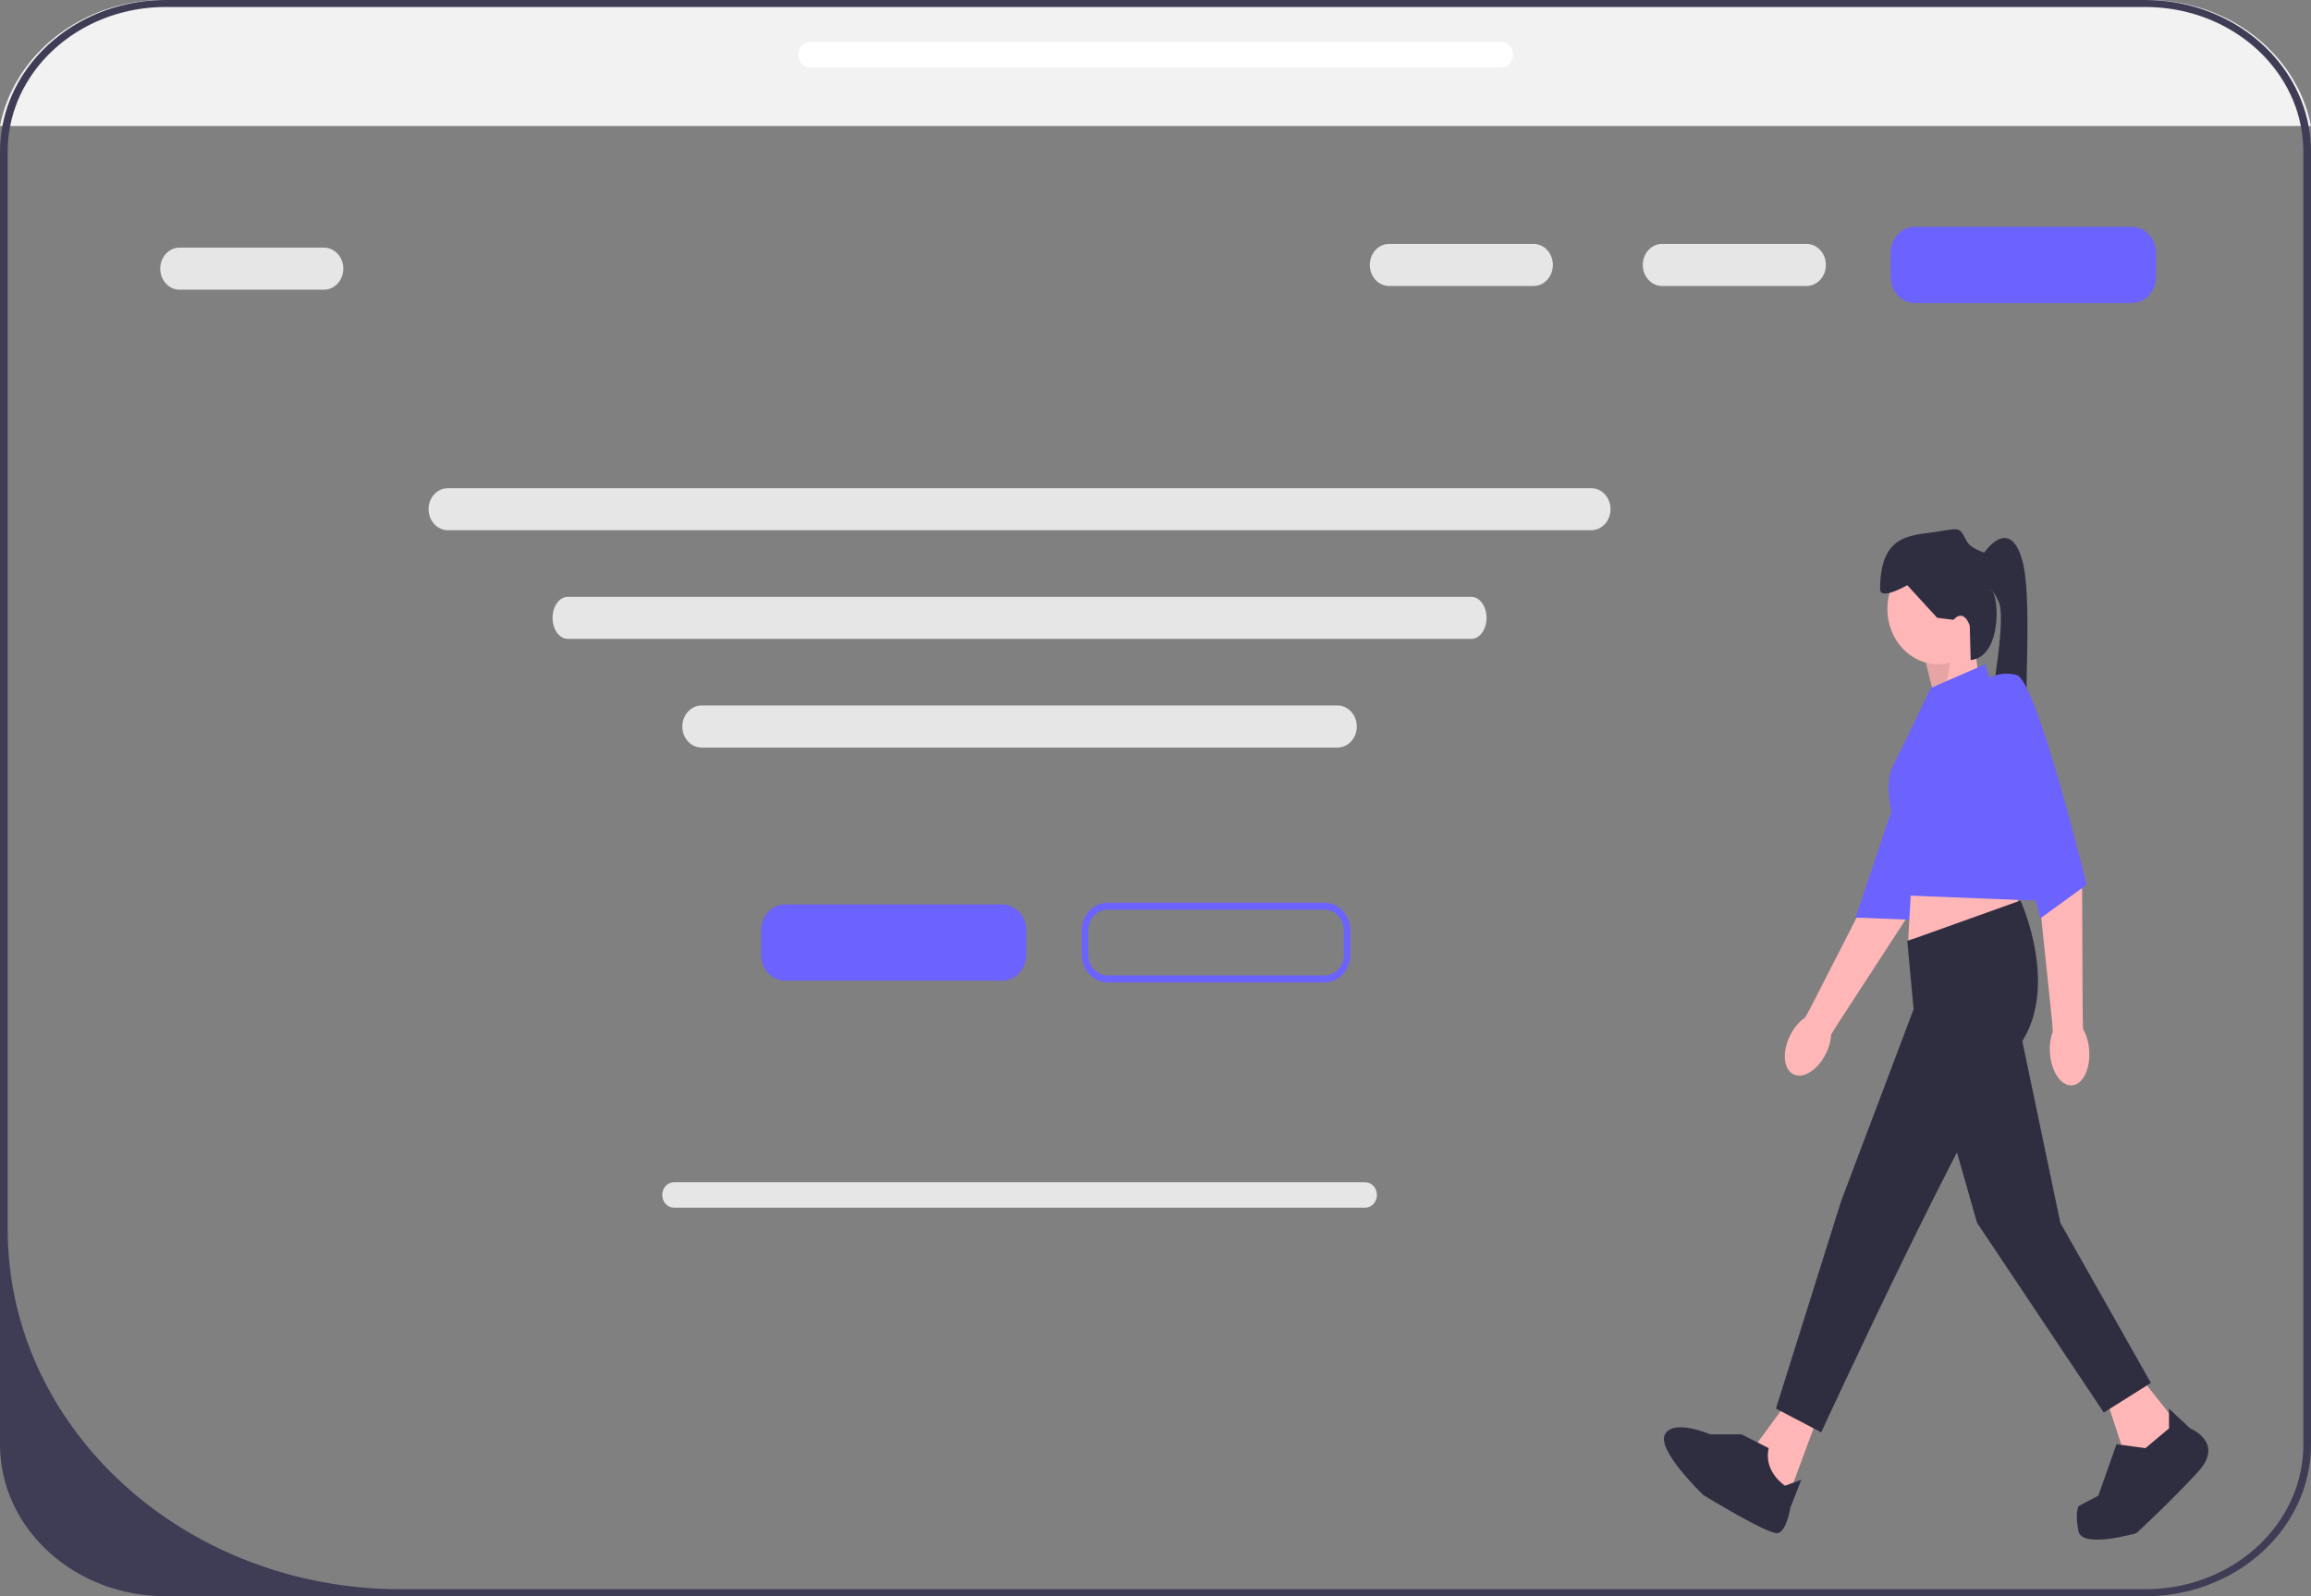 <svg width="275" height="190" viewBox="0 0 275 190" fill="none" xmlns="http://www.w3.org/2000/svg">
<rect x="0" y="0" width="275" height="190" fill="#808080" stroke="none"/>
<g clip-path="url(#clip0_724_2)">
<path d="M275 15H0C0.388 12.972 1.147 11.053 2.207 9.316C5.593 3.762 12.05 0 19.449 0H255.551C262.945 0 269.407 3.762 272.788 9.316C273.848 11.053 274.612 12.972 275 15Z" fill="#F2F2F2"/>
<path d="M175.082 76.047H67.566C66.566 76.047 65.753 74.924 65.753 73.543C65.753 72.163 66.566 71.04 67.566 71.04H175.082C176.081 71.04 176.894 72.163 176.894 73.543C176.894 74.924 176.081 76.047 175.082 76.047Z" fill="#E6E6E6"/>
<path d="M274.695 14.89C274.307 12.877 273.546 10.973 272.488 9.248C269.114 3.734 262.666 0 255.289 0H19.711C12.329 0 5.886 3.734 2.508 9.248C1.45 10.973 0.693 12.877 0.306 14.89C0.105 15.918 0 16.975 0 18.056V171.944C0 181.901 8.841 190 19.711 190H255.289C257.541 190 259.712 189.649 261.732 189.006C269.446 186.558 275 179.834 275 171.944V18.056C275 16.979 274.895 15.918 274.695 14.89ZM274.088 171.944C274.088 180.656 267.021 187.861 257.852 189.006C257.013 189.11 256.16 189.165 255.289 189.165H47.711C21.863 189.165 0.912 169.968 0.912 146.289V18.056C0.912 16.975 1.021 15.918 1.231 14.89C1.641 12.861 2.439 10.96 3.556 9.248C6.835 4.21 12.844 0.835 19.711 0.835H255.289C262.156 0.835 268.165 4.21 271.444 9.248C272.561 10.96 273.359 12.861 273.769 14.89C273.979 15.918 274.088 16.975 274.088 18.056V171.944Z" fill="#3F3D56"/>
<path d="M119.277 116.728H93.419C91.841 116.728 90.557 115.327 90.557 113.604V110.78C90.557 109.058 91.841 107.656 93.419 107.656H119.277C120.855 107.656 122.139 109.058 122.139 110.78V113.604C122.139 115.327 120.855 116.728 119.277 116.728Z" fill="#6C63FF"/>
<path d="M253.701 36.072H227.843C226.265 36.072 224.981 34.67 224.981 32.947V30.124C224.981 28.401 226.265 27 227.843 27H253.701C255.279 27 256.563 28.401 256.563 30.124V32.947C256.563 34.67 255.279 36.072 253.701 36.072Z" fill="#6C63FF"/>
<path d="M157.637 116.937H131.779C130.095 116.937 128.726 115.441 128.726 113.604V110.78C128.726 108.943 130.095 107.448 131.779 107.448H157.637C159.32 107.448 160.69 108.943 160.69 110.78V113.604C160.69 115.441 159.32 116.937 157.637 116.937ZM131.779 108.282C130.517 108.282 129.49 109.403 129.49 110.78V113.604C129.49 114.981 130.517 116.102 131.779 116.102H157.637C158.898 116.102 159.925 114.981 159.925 113.604V110.78C159.925 109.403 158.898 108.282 157.637 108.282H131.779Z" fill="#6C63FF"/>
<path d="M189.354 63.112H53.293C52.029 63.112 51 61.989 51 60.608C51 59.228 52.029 58.105 53.293 58.105H189.354C190.619 58.105 191.647 59.228 191.647 60.608C191.647 61.989 190.619 63.112 189.354 63.112Z" fill="#E6E6E6"/>
<path d="M38.559 34.481H21.361C20.096 34.481 19.068 33.358 19.068 31.978C19.068 30.597 20.096 29.474 21.361 29.474H38.559C39.824 29.474 40.853 30.597 40.853 31.978C40.853 33.358 39.824 34.481 38.559 34.481Z" fill="#E6E6E6"/>
<path d="M182.492 34.039H165.293C164.029 34.039 163 32.916 163 31.536C163 30.155 164.029 29.032 165.293 29.032H182.492C183.756 29.032 184.785 30.155 184.785 31.536C184.785 32.916 183.756 34.039 182.492 34.039Z" fill="#E6E6E6"/>
<path d="M214.978 34.039H197.78C196.515 34.039 195.486 32.916 195.486 31.536C195.486 30.155 196.515 29.032 197.78 29.032H214.978C216.243 29.032 217.272 30.155 217.272 31.536C217.272 32.916 216.243 34.039 214.978 34.039Z" fill="#E6E6E6"/>
<path d="M159.161 88.981H83.487C82.222 88.981 81.193 87.858 81.193 86.478C81.193 85.097 82.222 83.974 83.487 83.974H159.161C160.425 83.974 161.454 85.097 161.454 86.478C161.454 87.858 160.425 88.981 159.161 88.981Z" fill="#E6E6E6"/>
<path d="M162.458 143.747H80.189C79.424 143.747 78.802 143.068 78.802 142.234C78.802 141.399 79.424 140.72 80.189 140.72H162.458C163.223 140.72 163.845 141.399 163.845 142.234C163.845 143.068 163.223 143.747 162.458 143.747Z" fill="#E6E6E6"/>
<path d="M178.656 8.027H96.387C95.622 8.027 95 7.348 95 6.514C95 5.679 95.622 5 96.387 5H178.656C179.421 5 180.043 5.679 180.043 6.514C180.043 7.348 179.421 8.027 178.656 8.027Z" fill="white"/>
<path d="M230.299 83.42L229.005 78.243L234.825 75.89L235.472 80.596L230.299 83.42Z" fill="#FFB6B6"/>
<path opacity="0.1" d="M230.299 83.42L229.005 78.243L232.433 76.665L231.368 82.768L230.299 83.42Z" fill="black"/>
<path d="M213.262 127.789C212.15 127.067 212.092 124.936 213.131 123.029C213.586 122.194 214.176 121.541 214.789 121.13L215.399 120.042L223.12 104.931C223.12 104.931 226.5 90.679 227.876 88.956C229.252 87.233 231.241 87.639 231.241 87.639L233.006 89.35L226.708 109.535L218.936 121.484L217.894 123.147C217.856 123.931 217.612 124.809 217.157 125.644C216.117 127.551 214.374 128.511 213.262 127.789Z" fill="#FFB6B6"/>
<path d="M229.981 81.941C229.981 81.941 232.436 81.838 233.986 83.92C235.535 86.003 227.418 109.476 227.418 109.476L220.806 109.221L229.981 81.941Z" fill="#6C63FF"/>
<path d="M230.622 79.067C233.955 79.067 236.658 76.117 236.658 72.478C236.658 68.838 233.955 65.888 230.622 65.888C227.289 65.888 224.587 68.838 224.587 72.478C224.587 76.117 227.289 79.067 230.622 79.067Z" fill="#FFB6B6"/>
<path d="M216.504 168.135L212.408 179.196L210.037 176.607L209.175 171.665L212.624 166.959L216.504 168.135Z" fill="#FFB6B6"/>
<path d="M254.872 164.135L258.967 169.312L257.027 173.548L252.716 172.842L250.561 166.253L254.872 164.135Z" fill="#FFB6B6"/>
<path d="M227.604 102.363L227.066 111.894L240.43 109.305L239.568 103.422L227.604 102.363Z" fill="#FFB6B6"/>
<path d="M226.958 112.011L240.43 107.187C240.43 107.187 245.387 118.012 239.999 124.836C234.61 131.661 216.719 170.489 216.719 170.489L211.33 167.665L219.09 142.956L227.712 120.13L226.958 112.011Z" fill="#2F2E41"/>
<path d="M239.999 120.836L245.172 145.545L255.949 164.606L250.345 168.135L235.257 145.545L230.299 128.131L239.999 120.836Z" fill="#2F2E41"/>
<path d="M207.235 170.724H203.502C203.502 170.724 199.146 168.841 198.125 170.724C197.104 172.607 202.68 177.946 202.68 177.946C202.68 177.946 210.468 182.725 211.546 182.49C212.624 182.255 213.055 179.431 213.055 179.431L214.348 176.136L212.408 176.842C212.408 176.842 209.821 175.195 210.468 172.371L207.235 170.724Z" fill="#2F2E41"/>
<path d="M258.105 170.018V167.665L260.611 170.018C260.611 170.018 264.787 171.665 261.554 175.195C258.32 178.725 254.225 182.49 254.225 182.49C254.225 182.49 247.758 184.373 247.327 182.255C246.896 180.137 247.327 179.28 247.327 179.28L249.698 178.019L251.854 171.901L255.303 172.371L258.105 170.018Z" fill="#2F2E41"/>
<path d="M232.454 73.772L230.514 73.536L226.958 69.654C226.958 69.654 223.724 71.536 223.724 70.124C223.724 63.535 227.389 63.771 230.407 63.3C233.424 62.829 233.101 62.712 234.071 64.477C234.515 65.284 236.119 65.771 236.119 65.771C236.119 65.771 239.136 61.3 240.645 66.712C242.154 72.124 240.214 88.832 241.723 90.244C243.232 91.656 235.528 93.066 236.362 87.537C237.196 82.008 238.705 73.536 237.843 71.654C236.981 69.771 236.765 70.242 236.765 70.242C237.834 69.766 238.532 78.155 234.503 78.566L234.394 74.478C234.394 74.478 233.748 72.36 232.454 73.772Z" fill="#2F2E41"/>
<path d="M229.76 81.89L236.226 79.067L244.849 107.305L227.109 106.6L225.511 98.171C225.511 98.171 223.952 93.785 225.245 91.196C226.538 88.608 229.76 81.89 229.76 81.89Z" fill="#6C63FF"/>
<path d="M246.587 129.193C245.298 129.314 244.112 127.62 243.938 125.409C243.862 124.441 243.993 123.535 244.271 122.812L244.186 121.539L242.39 104.347C242.39 104.347 239.046 90.284 239.244 88.009C239.442 85.733 239.754 85.129 239.754 85.129L242.102 85.396L247.764 105.805L247.83 120.46L247.872 122.474C248.259 123.135 248.529 124.004 248.605 124.971C248.779 127.182 247.876 129.073 246.587 129.193Z" fill="#FFB6B6"/>
<path d="M235.688 81.302C235.688 81.302 237.628 79.655 239.999 80.361C242.37 81.067 248.309 105.305 248.309 105.305L242.801 109.305L235.688 81.302Z" fill="#6C63FF"/>
</g>
<defs>
<clipPath id="clip0_724_2">
<rect width="275" height="190" fill="white"/>
</clipPath>
</defs>
</svg>
